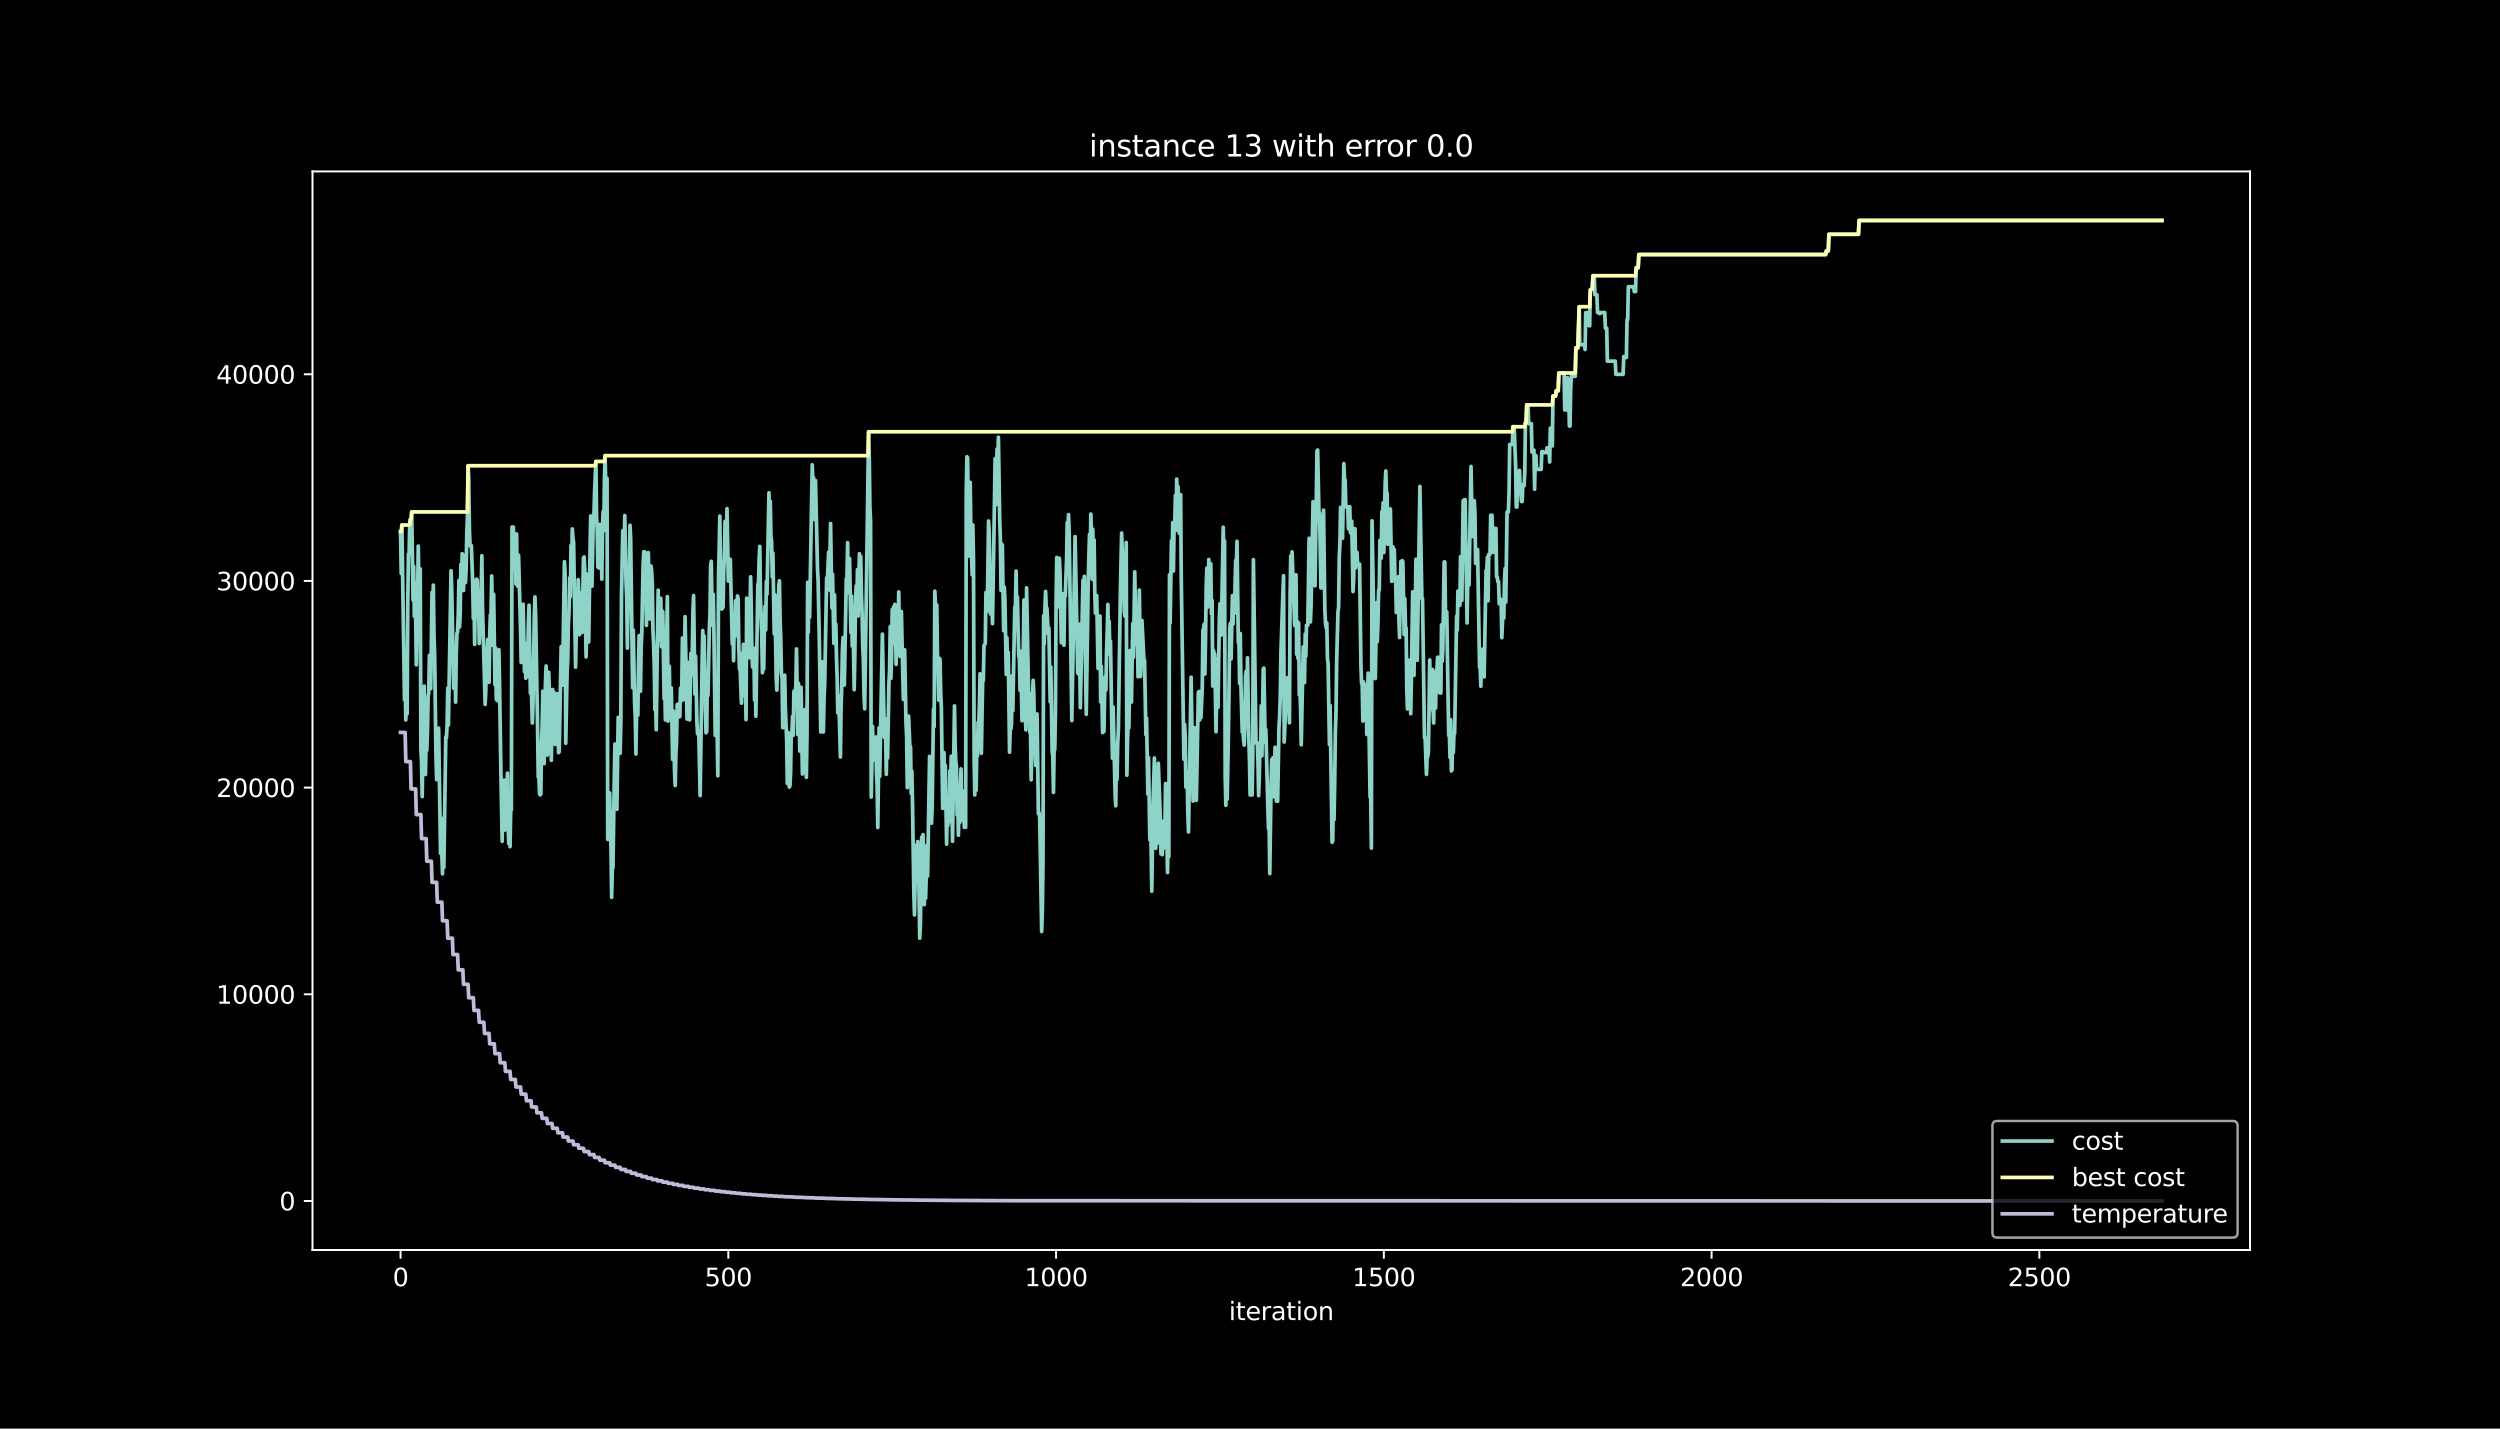 <?xml version="1.0" encoding="utf-8" standalone="no"?>
<!DOCTYPE svg PUBLIC "-//W3C//DTD SVG 1.1//EN"
  "http://www.w3.org/Graphics/SVG/1.1/DTD/svg11.dtd">
<svg height="576pt" version="1.1" viewBox="0 0 1008 576" width="1008pt" xmlns="http://www.w3.org/2000/svg" xmlns:xlink="http://www.w3.org/1999/xlink">
 <defs>
  <style type="text/css">*{stroke-linecap:butt;stroke-linejoin:round;}</style>
 </defs>
 <g id="figure_1">
  <g id="patch_1">
   <path d="M 0 576 
L 1008 576 
L 1008 0 
L 0 0 
z
"/>
  </g>
  <g id="axes_1">
   <g id="patch_2">
    <path d="M 126 504 
L 907.2 504 
L 907.2 69.12 
L 126 69.12 
z
"/>
   </g>
   <g id="matplotlib.axis_1">
    <g id="xtick_1">
     <g id="line2d_1">
      <defs>
       <path d="M 0 0 
L 0 3.5 
" id="m1a9da4e9bc" style="stroke:#ffffff;stroke-width:0.8;"/>
      </defs>
      <g>
       <use style="fill:#ffffff;stroke:#ffffff;stroke-width:0.8;" x="161.509" xlink:href="#m1a9da4e9bc" y="504"/>
      </g>
     </g>
     <g id="text_1">
      <!-- 0 -->
      <g style="fill:#ffffff;" transform="translate(158.328 518.598)scale(0.1 -0.1)">
       <defs>
        <path d="M 2034 4250 
Q 1547 4250 1301 3770 
Q 1056 3291 1056 2328 
Q 1056 1369 1301 889 
Q 1547 409 2034 409 
Q 2525 409 2770 889 
Q 3016 1369 3016 2328 
Q 3016 3291 2770 3770 
Q 2525 4250 2034 4250 
z
M 2034 4750 
Q 2819 4750 3233 4129 
Q 3647 3509 3647 2328 
Q 3647 1150 3233 529 
Q 2819 -91 2034 -91 
Q 1250 -91 836 529 
Q 422 1150 422 2328 
Q 422 3509 836 4129 
Q 1250 4750 2034 4750 
z
" id="DejaVuSans-30" transform="scale(0.016)"/>
       </defs>
       <use xlink:href="#DejaVuSans-30"/>
      </g>
     </g>
    </g>
    <g id="xtick_2">
     <g id="line2d_2">
      <g>
       <use style="fill:#ffffff;stroke:#ffffff;stroke-width:0.8;" x="293.661" xlink:href="#m1a9da4e9bc" y="504"/>
      </g>
     </g>
     <g id="text_2">
      <!-- 500 -->
      <g style="fill:#ffffff;" transform="translate(284.117 518.598)scale(0.1 -0.1)">
       <defs>
        <path d="M 691 4666 
L 3169 4666 
L 3169 4134 
L 1269 4134 
L 1269 2991 
Q 1406 3038 1543 3061 
Q 1681 3084 1819 3084 
Q 2600 3084 3056 2656 
Q 3513 2228 3513 1497 
Q 3513 744 3044 326 
Q 2575 -91 1722 -91 
Q 1428 -91 1123 -41 
Q 819 9 494 109 
L 494 744 
Q 775 591 1075 516 
Q 1375 441 1709 441 
Q 2250 441 2565 725 
Q 2881 1009 2881 1497 
Q 2881 1984 2565 2268 
Q 2250 2553 1709 2553 
Q 1456 2553 1204 2497 
Q 953 2441 691 2322 
L 691 4666 
z
" id="DejaVuSans-35" transform="scale(0.016)"/>
       </defs>
       <use xlink:href="#DejaVuSans-35"/>
       <use x="63.623" xlink:href="#DejaVuSans-30"/>
       <use x="127.246" xlink:href="#DejaVuSans-30"/>
      </g>
     </g>
    </g>
    <g id="xtick_3">
     <g id="line2d_3">
      <g>
       <use style="fill:#ffffff;stroke:#ffffff;stroke-width:0.8;" x="425.812" xlink:href="#m1a9da4e9bc" y="504"/>
      </g>
     </g>
     <g id="text_3">
      <!-- 1000 -->
      <g style="fill:#ffffff;" transform="translate(413.087 518.598)scale(0.1 -0.1)">
       <defs>
        <path d="M 794 531 
L 1825 531 
L 1825 4091 
L 703 3866 
L 703 4441 
L 1819 4666 
L 2450 4666 
L 2450 531 
L 3481 531 
L 3481 0 
L 794 0 
L 794 531 
z
" id="DejaVuSans-31" transform="scale(0.016)"/>
       </defs>
       <use xlink:href="#DejaVuSans-31"/>
       <use x="63.623" xlink:href="#DejaVuSans-30"/>
       <use x="127.246" xlink:href="#DejaVuSans-30"/>
       <use x="190.869" xlink:href="#DejaVuSans-30"/>
      </g>
     </g>
    </g>
    <g id="xtick_4">
     <g id="line2d_4">
      <g>
       <use style="fill:#ffffff;stroke:#ffffff;stroke-width:0.8;" x="557.963" xlink:href="#m1a9da4e9bc" y="504"/>
      </g>
     </g>
     <g id="text_4">
      <!-- 1500 -->
      <g style="fill:#ffffff;" transform="translate(545.238 518.598)scale(0.1 -0.1)">
       <use xlink:href="#DejaVuSans-31"/>
       <use x="63.623" xlink:href="#DejaVuSans-35"/>
       <use x="127.246" xlink:href="#DejaVuSans-30"/>
       <use x="190.869" xlink:href="#DejaVuSans-30"/>
      </g>
     </g>
    </g>
    <g id="xtick_5">
     <g id="line2d_5">
      <g>
       <use style="fill:#ffffff;stroke:#ffffff;stroke-width:0.8;" x="690.115" xlink:href="#m1a9da4e9bc" y="504"/>
      </g>
     </g>
     <g id="text_5">
      <!-- 2000 -->
      <g style="fill:#ffffff;" transform="translate(677.39 518.598)scale(0.1 -0.1)">
       <defs>
        <path d="M 1228 531 
L 3431 531 
L 3431 0 
L 469 0 
L 469 531 
Q 828 903 1448 1529 
Q 2069 2156 2228 2338 
Q 2531 2678 2651 2914 
Q 2772 3150 2772 3378 
Q 2772 3750 2511 3984 
Q 2250 4219 1831 4219 
Q 1534 4219 1204 4116 
Q 875 4013 500 3803 
L 500 4441 
Q 881 4594 1212 4672 
Q 1544 4750 1819 4750 
Q 2544 4750 2975 4387 
Q 3406 4025 3406 3419 
Q 3406 3131 3298 2873 
Q 3191 2616 2906 2266 
Q 2828 2175 2409 1742 
Q 1991 1309 1228 531 
z
" id="DejaVuSans-32" transform="scale(0.016)"/>
       </defs>
       <use xlink:href="#DejaVuSans-32"/>
       <use x="63.623" xlink:href="#DejaVuSans-30"/>
       <use x="127.246" xlink:href="#DejaVuSans-30"/>
       <use x="190.869" xlink:href="#DejaVuSans-30"/>
      </g>
     </g>
    </g>
    <g id="xtick_6">
     <g id="line2d_6">
      <g>
       <use style="fill:#ffffff;stroke:#ffffff;stroke-width:0.8;" x="822.266" xlink:href="#m1a9da4e9bc" y="504"/>
      </g>
     </g>
     <g id="text_6">
      <!-- 2500 -->
      <g style="fill:#ffffff;" transform="translate(809.541 518.598)scale(0.1 -0.1)">
       <use xlink:href="#DejaVuSans-32"/>
       <use x="63.623" xlink:href="#DejaVuSans-35"/>
       <use x="127.246" xlink:href="#DejaVuSans-30"/>
       <use x="190.869" xlink:href="#DejaVuSans-30"/>
      </g>
     </g>
    </g>
    <g id="text_7">
     <!-- iteration -->
     <g style="fill:#ffffff;" transform="translate(495.477 532.277)scale(0.1 -0.1)">
      <defs>
       <path d="M 603 3500 
L 1178 3500 
L 1178 0 
L 603 0 
L 603 3500 
z
M 603 4863 
L 1178 4863 
L 1178 4134 
L 603 4134 
L 603 4863 
z
" id="DejaVuSans-69" transform="scale(0.016)"/>
       <path d="M 1172 4494 
L 1172 3500 
L 2356 3500 
L 2356 3053 
L 1172 3053 
L 1172 1153 
Q 1172 725 1289 603 
Q 1406 481 1766 481 
L 2356 481 
L 2356 0 
L 1766 0 
Q 1100 0 847 248 
Q 594 497 594 1153 
L 594 3053 
L 172 3053 
L 172 3500 
L 594 3500 
L 594 4494 
L 1172 4494 
z
" id="DejaVuSans-74" transform="scale(0.016)"/>
       <path d="M 3597 1894 
L 3597 1613 
L 953 1613 
Q 991 1019 1311 708 
Q 1631 397 2203 397 
Q 2534 397 2845 478 
Q 3156 559 3463 722 
L 3463 178 
Q 3153 47 2828 -22 
Q 2503 -91 2169 -91 
Q 1331 -91 842 396 
Q 353 884 353 1716 
Q 353 2575 817 3079 
Q 1281 3584 2069 3584 
Q 2775 3584 3186 3129 
Q 3597 2675 3597 1894 
z
M 3022 2063 
Q 3016 2534 2758 2815 
Q 2500 3097 2075 3097 
Q 1594 3097 1305 2825 
Q 1016 2553 972 2059 
L 3022 2063 
z
" id="DejaVuSans-65" transform="scale(0.016)"/>
       <path d="M 2631 2963 
Q 2534 3019 2420 3045 
Q 2306 3072 2169 3072 
Q 1681 3072 1420 2755 
Q 1159 2438 1159 1844 
L 1159 0 
L 581 0 
L 581 3500 
L 1159 3500 
L 1159 2956 
Q 1341 3275 1631 3429 
Q 1922 3584 2338 3584 
Q 2397 3584 2469 3576 
Q 2541 3569 2628 3553 
L 2631 2963 
z
" id="DejaVuSans-72" transform="scale(0.016)"/>
       <path d="M 2194 1759 
Q 1497 1759 1228 1600 
Q 959 1441 959 1056 
Q 959 750 1161 570 
Q 1363 391 1709 391 
Q 2188 391 2477 730 
Q 2766 1069 2766 1631 
L 2766 1759 
L 2194 1759 
z
M 3341 1997 
L 3341 0 
L 2766 0 
L 2766 531 
Q 2569 213 2275 61 
Q 1981 -91 1556 -91 
Q 1019 -91 701 211 
Q 384 513 384 1019 
Q 384 1609 779 1909 
Q 1175 2209 1959 2209 
L 2766 2209 
L 2766 2266 
Q 2766 2663 2505 2880 
Q 2244 3097 1772 3097 
Q 1472 3097 1187 3025 
Q 903 2953 641 2809 
L 641 3341 
Q 956 3463 1253 3523 
Q 1550 3584 1831 3584 
Q 2591 3584 2966 3190 
Q 3341 2797 3341 1997 
z
" id="DejaVuSans-61" transform="scale(0.016)"/>
       <path d="M 1959 3097 
Q 1497 3097 1228 2736 
Q 959 2375 959 1747 
Q 959 1119 1226 758 
Q 1494 397 1959 397 
Q 2419 397 2687 759 
Q 2956 1122 2956 1747 
Q 2956 2369 2687 2733 
Q 2419 3097 1959 3097 
z
M 1959 3584 
Q 2709 3584 3137 3096 
Q 3566 2609 3566 1747 
Q 3566 888 3137 398 
Q 2709 -91 1959 -91 
Q 1206 -91 779 398 
Q 353 888 353 1747 
Q 353 2609 779 3096 
Q 1206 3584 1959 3584 
z
" id="DejaVuSans-6f" transform="scale(0.016)"/>
       <path d="M 3513 2113 
L 3513 0 
L 2938 0 
L 2938 2094 
Q 2938 2591 2744 2837 
Q 2550 3084 2163 3084 
Q 1697 3084 1428 2787 
Q 1159 2491 1159 1978 
L 1159 0 
L 581 0 
L 581 3500 
L 1159 3500 
L 1159 2956 
Q 1366 3272 1645 3428 
Q 1925 3584 2291 3584 
Q 2894 3584 3203 3211 
Q 3513 2838 3513 2113 
z
" id="DejaVuSans-6e" transform="scale(0.016)"/>
      </defs>
      <use xlink:href="#DejaVuSans-69"/>
      <use x="27.783" xlink:href="#DejaVuSans-74"/>
      <use x="66.992" xlink:href="#DejaVuSans-65"/>
      <use x="128.516" xlink:href="#DejaVuSans-72"/>
      <use x="169.629" xlink:href="#DejaVuSans-61"/>
      <use x="230.908" xlink:href="#DejaVuSans-74"/>
      <use x="270.117" xlink:href="#DejaVuSans-69"/>
      <use x="297.9" xlink:href="#DejaVuSans-6f"/>
      <use x="359.082" xlink:href="#DejaVuSans-6e"/>
     </g>
    </g>
   </g>
   <g id="matplotlib.axis_2">
    <g id="ytick_1">
     <g id="line2d_7">
      <defs>
       <path d="M 0 0 
L -3.5 0 
" id="m31dbf90b61" style="stroke:#ffffff;stroke-width:0.8;"/>
      </defs>
      <g>
       <use style="fill:#ffffff;stroke:#ffffff;stroke-width:0.8;" x="126" xlink:href="#m31dbf90b61" y="484.233"/>
      </g>
     </g>
     <g id="text_8">
      <!-- 0 -->
      <g style="fill:#ffffff;" transform="translate(112.638 488.032)scale(0.1 -0.1)">
       <use xlink:href="#DejaVuSans-30"/>
      </g>
     </g>
    </g>
    <g id="ytick_2">
     <g id="line2d_8">
      <g>
       <use style="fill:#ffffff;stroke:#ffffff;stroke-width:0.8;" x="126" xlink:href="#m31dbf90b61" y="400.9"/>
      </g>
     </g>
     <g id="text_9">
      <!-- 10000 -->
      <g style="fill:#ffffff;" transform="translate(87.188 404.7)scale(0.1 -0.1)">
       <use xlink:href="#DejaVuSans-31"/>
       <use x="63.623" xlink:href="#DejaVuSans-30"/>
       <use x="127.246" xlink:href="#DejaVuSans-30"/>
       <use x="190.869" xlink:href="#DejaVuSans-30"/>
       <use x="254.492" xlink:href="#DejaVuSans-30"/>
      </g>
     </g>
    </g>
    <g id="ytick_3">
     <g id="line2d_9">
      <g>
       <use style="fill:#ffffff;stroke:#ffffff;stroke-width:0.8;" x="126" xlink:href="#m31dbf90b61" y="317.568"/>
      </g>
     </g>
     <g id="text_10">
      <!-- 20000 -->
      <g style="fill:#ffffff;" transform="translate(87.188 321.367)scale(0.1 -0.1)">
       <use xlink:href="#DejaVuSans-32"/>
       <use x="63.623" xlink:href="#DejaVuSans-30"/>
       <use x="127.246" xlink:href="#DejaVuSans-30"/>
       <use x="190.869" xlink:href="#DejaVuSans-30"/>
       <use x="254.492" xlink:href="#DejaVuSans-30"/>
      </g>
     </g>
    </g>
    <g id="ytick_4">
     <g id="line2d_10">
      <g>
       <use style="fill:#ffffff;stroke:#ffffff;stroke-width:0.8;" x="126" xlink:href="#m31dbf90b61" y="234.236"/>
      </g>
     </g>
     <g id="text_11">
      <!-- 30000 -->
      <g style="fill:#ffffff;" transform="translate(87.188 238.035)scale(0.1 -0.1)">
       <defs>
        <path d="M 2597 2516 
Q 3050 2419 3304 2112 
Q 3559 1806 3559 1356 
Q 3559 666 3084 287 
Q 2609 -91 1734 -91 
Q 1441 -91 1130 -33 
Q 819 25 488 141 
L 488 750 
Q 750 597 1062 519 
Q 1375 441 1716 441 
Q 2309 441 2620 675 
Q 2931 909 2931 1356 
Q 2931 1769 2642 2001 
Q 2353 2234 1838 2234 
L 1294 2234 
L 1294 2753 
L 1863 2753 
Q 2328 2753 2575 2939 
Q 2822 3125 2822 3475 
Q 2822 3834 2567 4026 
Q 2313 4219 1838 4219 
Q 1578 4219 1281 4162 
Q 984 4106 628 3988 
L 628 4550 
Q 988 4650 1302 4700 
Q 1616 4750 1894 4750 
Q 2613 4750 3031 4423 
Q 3450 4097 3450 3541 
Q 3450 3153 3228 2886 
Q 3006 2619 2597 2516 
z
" id="DejaVuSans-33" transform="scale(0.016)"/>
       </defs>
       <use xlink:href="#DejaVuSans-33"/>
       <use x="63.623" xlink:href="#DejaVuSans-30"/>
       <use x="127.246" xlink:href="#DejaVuSans-30"/>
       <use x="190.869" xlink:href="#DejaVuSans-30"/>
       <use x="254.492" xlink:href="#DejaVuSans-30"/>
      </g>
     </g>
    </g>
    <g id="ytick_5">
     <g id="line2d_11">
      <g>
       <use style="fill:#ffffff;stroke:#ffffff;stroke-width:0.8;" x="126" xlink:href="#m31dbf90b61" y="150.903"/>
      </g>
     </g>
     <g id="text_12">
      <!-- 40000 -->
      <g style="fill:#ffffff;" transform="translate(87.188 154.702)scale(0.1 -0.1)">
       <defs>
        <path d="M 2419 4116 
L 825 1625 
L 2419 1625 
L 2419 4116 
z
M 2253 4666 
L 3047 4666 
L 3047 1625 
L 3713 1625 
L 3713 1100 
L 3047 1100 
L 3047 0 
L 2419 0 
L 2419 1100 
L 313 1100 
L 313 1709 
L 2253 4666 
z
" id="DejaVuSans-34" transform="scale(0.016)"/>
       </defs>
       <use xlink:href="#DejaVuSans-34"/>
       <use x="63.623" xlink:href="#DejaVuSans-30"/>
       <use x="127.246" xlink:href="#DejaVuSans-30"/>
       <use x="190.869" xlink:href="#DejaVuSans-30"/>
       <use x="254.492" xlink:href="#DejaVuSans-30"/>
      </g>
     </g>
    </g>
   </g>
   <g id="line2d_12">
    <path clip-path="url(#pa87f164b03)" d="M 161.509 214.352 
L 161.773 231.252 
L 162.038 211.694 
L 163.095 282.152 
L 163.359 274.502 
L 163.624 290.268 
L 163.888 270.169 
L 164.152 287.793 
L 164.416 243.527 
L 164.681 223.427 
L 164.945 223.819 
L 165.209 211.336 
L 165.474 209.386 
L 165.738 220.861 
L 166.002 206.419 
L 166.531 241.952 
L 166.795 228.361 
L 167.059 248.51 
L 167.324 234.927 
L 167.588 247.41 
L 167.852 268.06 
L 168.381 240.836 
L 168.645 220.186 
L 168.91 237.086 
L 169.174 244.252 
L 169.438 229.369 
L 169.702 301.951 
L 169.967 307.126 
L 170.231 321.201 
L 170.76 281.818 
L 171.024 276.643 
L 171.553 312.276 
L 171.817 295.377 
L 172.081 302.543 
L 172.346 295.377 
L 172.61 281.06 
L 172.874 279.11 
L 173.138 264.227 
L 173.403 266.177 
L 173.667 277.652 
L 174.196 238.819 
L 174.46 245.535 
L 174.724 235.927 
L 174.989 256.577 
L 175.253 263.994 
L 175.781 304.743 
L 176.046 314.351 
L 176.31 300.277 
L 176.574 308.018 
L 176.839 293.577 
L 177.632 344.109 
L 177.896 329.793 
L 178.16 344.676 
L 178.424 352.326 
L 178.689 335.426 
L 178.953 349.743 
L 179.482 314.71 
L 179.746 297.085 
L 180.01 297.493 
L 180.275 292.177 
L 180.539 277.435 
L 180.803 292.318 
L 181.86 230.111 
L 182.125 237.277 
L 182.918 277.51 
L 183.182 262.627 
L 183.446 267.802 
L 183.711 283.085 
L 183.975 262.985 
L 184.239 255.244 
L 184.503 254.835 
L 184.768 247.669 
L 185.032 234.019 
L 185.296 252.752 
L 185.561 247.169 
L 185.825 227.611 
L 186.089 236.527 
L 186.354 223.252 
L 186.618 223.644 
L 186.882 238.086 
L 187.146 224.011 
L 187.675 234.911 
L 187.939 229.594 
L 188.204 215.152 
L 188.468 208.436 
L 188.732 187.786 
L 188.997 193.103 
L 189.261 213.253 
L 189.525 219.969 
L 189.789 220.377 
L 190.054 219.969 
L 190.582 234.877 
L 190.847 249.319 
L 191.111 239.711 
L 191.375 259.81 
L 191.64 241.077 
L 191.904 233.911 
L 192.168 233.519 
L 192.433 233.911 
L 192.697 248.794 
L 192.961 239.877 
L 193.225 259.435 
L 193.49 251.694 
L 193.754 238.102 
L 194.018 238.511 
L 194.283 224.069 
L 194.547 244.719 
L 195.604 284.002 
L 195.868 278.685 
L 196.133 263.802 
L 196.397 263.41 
L 196.661 257.827 
L 196.926 274.727 
L 197.19 275.118 
L 197.454 255.56 
L 197.719 247.91 
L 197.983 247.519 
L 198.247 232.236 
L 198.776 260.252 
L 199.04 239.602 
L 199.569 276.018 
L 199.833 261.277 
L 200.097 281.927 
L 200.362 282.318 
L 200.626 267.877 
L 200.89 282.618 
L 201.155 261.969 
L 201.419 275.618 
L 201.947 310.71 
L 202.476 339.226 
L 202.74 318.576 
L 203.005 324.16 
L 203.269 314.551 
L 203.533 334.701 
L 203.798 314.601 
L 204.326 331.859 
L 204.59 311.71 
L 204.855 332.359 
L 205.119 340.101 
L 205.383 326.51 
L 205.648 341.393 
L 205.912 326.951 
L 206.176 326.56 
L 206.441 212.503 
L 206.705 218.086 
L 206.969 212.503 
L 207.498 229.761 
L 207.762 215.319 
L 208.026 235.469 
L 208.291 215.319 
L 208.555 235.969 
L 208.819 236.377 
L 209.084 223.894 
L 209.877 253.527 
L 210.141 267.11 
L 210.405 246.96 
L 210.669 252.544 
L 210.934 243.627 
L 211.462 270.869 
L 211.727 259.394 
L 211.991 273.468 
L 212.255 265.727 
L 212.52 272.893 
L 212.784 265.244 
L 213.048 251.652 
L 213.312 244.019 
L 213.841 279.452 
L 214.105 272.285 
L 214.634 291.502 
L 214.898 283.852 
L 215.427 248.419 
L 215.691 240.677 
L 215.955 247.394 
L 216.748 293.168 
L 217.013 313.318 
L 217.277 312.91 
L 217.541 320.076 
L 217.806 320.485 
L 218.07 320.093 
L 218.334 299.943 
L 218.599 292.777 
L 218.863 278.702 
L 219.391 307.901 
L 219.92 275.235 
L 220.184 268.535 
L 220.713 304.451 
L 220.977 291.177 
L 221.242 271.027 
L 221.506 278.677 
L 221.77 298.827 
L 222.034 292.11 
L 222.299 306.551 
L 222.827 278.018 
L 223.092 294.918 
L 223.356 279.152 
L 223.62 299.802 
L 223.885 300.193 
L 224.413 289.293 
L 224.677 279.685 
L 224.942 288.602 
L 225.206 303.485 
L 225.47 303.076 
L 226.263 260.727 
L 226.528 262.677 
L 226.792 276.268 
L 227.585 226.461 
L 227.849 231.636 
L 228.113 299.685 
L 228.642 271.435 
L 228.906 266.119 
L 229.171 251.802 
L 229.435 246.219 
L 229.699 232.944 
L 229.964 240.594 
L 230.228 219.944 
L 230.492 227.686 
L 230.756 213.244 
L 231.021 216.977 
L 231.285 218.777 
L 231.814 253.244 
L 232.078 269.01 
L 232.342 254.694 
L 232.607 247.527 
L 232.871 249.477 
L 233.135 233.711 
L 233.399 241.452 
L 233.664 255.894 
L 233.928 238.994 
L 234.192 253.31 
L 234.457 239.236 
L 234.721 255.002 
L 235.25 224.977 
L 235.514 224.569 
L 235.778 229.886 
L 236.307 264.869 
L 236.571 251.594 
L 236.835 231.494 
L 237.364 258.844 
L 237.893 222.927 
L 238.157 208.044 
L 238.686 236.377 
L 239.214 207.711 
L 239.478 207.711 
L 239.743 198.103 
L 240.271 186.069 
L 240.536 208.586 
L 240.8 213.761 
L 241.064 228.644 
L 241.329 213.761 
L 241.593 229.044 
L 241.857 211.419 
L 242.121 218.586 
L 242.386 213.411 
L 242.65 233.511 
L 242.914 213.411 
L 243.179 206.244 
L 243.443 213.986 
L 243.707 193.336 
L 243.972 183.728 
L 244.5 206.961 
L 244.764 192.886 
L 245.029 338.434 
L 245.293 331.718 
L 245.557 338.434 
L 245.822 319.701 
L 246.086 334.018 
L 246.35 341.668 
L 246.615 361.817 
L 246.879 350.343 
L 247.143 349.934 
L 247.672 314.068 
L 247.936 299.993 
L 248.465 325.91 
L 248.729 326.301 
L 249.258 289.252 
L 249.522 303.693 
L 249.786 290.11 
L 250.051 303.701 
L 250.315 291.218 
L 250.579 240.102 
L 251.108 213.969 
L 251.372 221.136 
L 251.636 221.136 
L 251.901 207.861 
L 252.429 235.102 
L 252.694 240.686 
L 252.958 261.335 
L 253.222 240.686 
L 253.486 246.002 
L 253.751 231.927 
L 254.015 211.778 
L 254.279 216.952 
L 255.072 277.31 
L 255.337 254.01 
L 255.865 283.427 
L 256.13 288.743 
L 256.394 304.026 
L 256.658 288.26 
L 256.922 280.61 
L 257.187 288.352 
L 257.451 267.702 
L 257.715 256.227 
L 257.98 261.81 
L 258.244 278.71 
L 258.508 261.085 
L 258.773 255.502 
L 259.301 227.786 
L 259.565 222.469 
L 259.83 236.911 
L 260.094 222.594 
L 260.358 231.511 
L 260.623 252.16 
L 261.151 223.227 
L 261.416 222.836 
L 261.944 249.594 
L 262.473 228.194 
L 262.737 230.144 
L 263.001 235.319 
L 263.266 254.052 
L 263.53 259.635 
L 263.794 268.552 
L 264.059 286.177 
L 264.323 280.593 
L 264.587 294.243 
L 265.38 237.961 
L 265.644 258.11 
L 265.909 243.227 
L 266.173 256.502 
L 266.437 241.219 
L 266.702 260.777 
L 266.966 246.335 
L 267.23 246.744 
L 267.759 281.727 
L 268.023 275.01 
L 268.287 290.293 
L 268.816 255.452 
L 269.08 240.569 
L 269.345 290.752 
L 269.609 276.31 
L 269.873 268.66 
L 270.138 288.218 
L 270.666 277.318 
L 271.195 306.201 
L 271.459 286.643 
L 271.988 311.393 
L 272.252 316.71 
L 272.516 304.226 
L 272.781 298.91 
L 273.045 284.027 
L 273.309 289.343 
L 273.574 284.027 
L 273.838 283.635 
L 274.102 288.952 
L 274.366 277.477 
L 274.631 282.652 
L 274.895 277.335 
L 275.159 257.235 
L 275.424 266.844 
L 275.688 282.127 
L 276.217 248.652 
L 277.009 289.952 
L 277.538 267.069 
L 277.802 284.693 
L 278.067 290.277 
L 278.595 263.352 
L 278.86 272.268 
L 279.124 263.352 
L 279.388 246.452 
L 279.652 240.119 
L 280.181 279.827 
L 280.445 264.544 
L 280.974 290.46 
L 281.238 295.777 
L 281.767 296.577 
L 282.296 320.776 
L 283.088 267.827 
L 283.353 254.235 
L 283.617 271.135 
L 283.881 256.394 
L 284.41 285.81 
L 284.674 295.46 
L 284.939 295.035 
L 285.203 274.885 
L 285.467 280.468 
L 285.996 253.294 
L 286.26 247.977 
L 286.524 228.269 
L 286.789 226.319 
L 287.053 243.219 
L 287.317 252.135 
L 287.582 239.652 
L 287.846 254.394 
L 288.374 296.485 
L 288.639 289.768 
L 288.903 278.293 
L 289.432 312.793 
L 289.696 232.177 
L 289.96 222.569 
L 290.225 208.094 
L 290.489 228.744 
L 290.753 230.694 
L 291.017 245.577 
L 291.546 244.777 
L 291.81 229.894 
L 292.075 224.311 
L 292.339 210.236 
L 292.868 219.827 
L 293.132 205.086 
L 293.661 234.286 
L 293.925 225.369 
L 294.189 230.686 
L 294.453 225.511 
L 295.246 259.602 
L 295.511 251.952 
L 295.775 266.394 
L 296.039 251.11 
L 296.304 256.694 
L 296.568 242.252 
L 296.832 247.427 
L 297.096 245.477 
L 297.361 240.302 
L 297.625 241.402 
L 297.889 261.502 
L 298.154 269.694 
L 298.418 269.285 
L 298.947 283.502 
L 299.211 263.352 
L 299.475 277.427 
L 299.739 259.802 
L 300.004 280.452 
L 300.268 271.31 
L 300.532 273.26 
L 300.797 290.16 
L 301.061 241.161 
L 301.325 256.927 
L 301.59 256.535 
L 301.854 263.252 
L 302.118 265.202 
L 302.647 232.569 
L 302.911 245.052 
L 303.175 263.785 
L 303.44 268.96 
L 303.704 261.219 
L 303.968 261.61 
L 304.233 282.26 
L 304.497 268.677 
L 304.761 288.777 
L 305.554 235.502 
L 305.818 235.094 
L 306.083 225.486 
L 306.347 220.311 
L 306.611 240.961 
L 307.14 256.352 
L 307.404 271.235 
L 307.669 269.285 
L 307.933 269.694 
L 308.197 252.069 
L 308.461 244.419 
L 308.726 254.027 
L 308.99 234.469 
L 309.254 239.644 
L 310.047 198.686 
L 310.312 217.419 
L 310.576 202.136 
L 310.84 216.211 
L 311.105 218.161 
L 311.369 232.602 
L 311.633 222.994 
L 312.162 255.577 
L 312.426 239.811 
L 312.955 272.952 
L 313.219 278.268 
L 313.483 270.527 
L 314.012 236.111 
L 314.276 234.161 
L 314.54 249.927 
L 314.805 257.669 
L 315.069 271.319 
L 315.333 273.268 
L 315.598 293.418 
L 315.862 280.935 
L 316.126 292.41 
L 316.391 272.26 
L 316.655 285.535 
L 317.183 298.285 
L 317.448 315.91 
L 317.712 295.26 
L 318.241 317.351 
L 318.505 316.943 
L 318.769 311.36 
L 319.034 295.593 
L 319.298 296.002 
L 319.562 288.835 
L 319.827 296.485 
L 320.091 278.86 
L 320.355 278.452 
L 320.619 284.035 
L 320.884 276.385 
L 321.148 261.644 
L 321.677 296.168 
L 321.941 275.518 
L 322.205 282.685 
L 322.47 302.835 
L 322.734 297.252 
L 322.998 277.102 
L 323.527 312.085 
L 324.32 288.018 
L 324.584 286.068 
L 324.848 306.718 
L 325.113 313.435 
L 325.377 296.535 
L 325.641 234.786 
L 325.905 254.935 
L 326.17 234.786 
L 326.434 248.86 
L 327.491 187.378 
L 327.756 194.094 
L 328.02 192.536 
L 328.284 209.436 
L 328.549 209.044 
L 328.813 193.761 
L 329.606 229.086 
L 329.87 234.261 
L 330.399 260.819 
L 330.927 295.118 
L 331.192 274.468 
L 331.456 266.819 
L 331.984 295.143 
L 332.249 281.493 
L 332.513 275.91 
L 333.306 232.994 
L 333.57 234.944 
L 334.099 222.602 
L 334.363 237.886 
L 334.892 211.086 
L 335.42 245.085 
L 335.685 231.502 
L 336.213 259.41 
L 336.478 239.852 
L 336.742 259.41 
L 337.006 251.669 
L 337.271 265.319 
L 337.535 272.968 
L 337.799 287.41 
L 338.063 280.693 
L 338.328 286.01 
L 338.856 305.226 
L 339.121 284.577 
L 339.385 276.835 
L 339.649 262.394 
L 339.914 257.077 
L 340.178 257.469 
L 340.442 276.202 
L 341.235 233.269 
L 341.499 232.861 
L 341.764 218.786 
L 342.028 238.886 
L 342.292 238.494 
L 342.557 225.219 
L 343.085 255.06 
L 343.349 240.319 
L 343.614 260.469 
L 343.878 246.152 
L 344.407 278.093 
L 344.671 264.019 
L 344.935 243.869 
L 345.2 236.219 
L 345.464 243.96 
L 345.728 229.644 
L 345.992 248.377 
L 346.521 223.252 
L 346.785 243.902 
L 347.05 224.344 
L 347.314 239.627 
L 347.578 246.794 
L 347.843 260.444 
L 348.107 266.027 
L 348.371 280.468 
L 348.636 285.785 
L 349.428 230.594 
L 350.221 174.086 
L 350.486 184.62 
L 350.75 204.769 
L 351.014 209.944 
L 351.279 321.376 
L 351.807 292.86 
L 352.071 306.451 
L 352.336 306.06 
L 352.6 298.41 
L 352.864 306.06 
L 353.129 297.143 
L 353.393 311.585 
L 353.657 316.76 
L 353.922 333.659 
L 354.45 293.452 
L 354.714 313.01 
L 355.772 255.669 
L 356.565 297.335 
L 356.829 289.685 
L 357.093 297.335 
L 357.358 312.218 
L 357.622 291.568 
L 357.886 305.643 
L 358.415 275.435 
L 358.679 270.26 
L 358.943 252.635 
L 359.208 273.543 
L 359.472 265.894 
L 359.736 245.794 
L 360.001 259.444 
L 360.265 244.702 
L 360.529 259.444 
L 360.793 243.677 
L 361.058 252.594 
L 361.322 267.877 
L 361.586 252.994 
L 361.851 246.277 
L 362.115 252.994 
L 362.379 238.677 
L 362.644 259.327 
L 362.908 264.644 
L 363.172 250.202 
L 363.436 246.552 
L 364.229 282.01 
L 364.494 275.293 
L 364.758 262.019 
L 365.287 291.343 
L 365.551 296.927 
L 365.815 317.576 
L 366.344 288.71 
L 366.872 301.535 
L 367.137 301.143 
L 367.401 319.876 
L 367.665 310.96 
L 367.93 324.61 
L 368.458 359.992 
L 368.723 368.909 
L 369.251 340.818 
L 369.515 354.093 
L 369.78 344.484 
L 370.044 339.309 
L 370.308 344.484 
L 370.837 378.284 
L 371.101 372.967 
L 371.63 337.534 
L 371.894 344.251 
L 372.158 336.509 
L 372.687 364.759 
L 372.951 347.859 
L 373.216 362.176 
L 373.744 340.776 
L 374.009 353.259 
L 374.802 304.985 
L 375.066 320.268 
L 375.33 318.318 
L 375.594 331.901 
L 375.859 325.185 
L 376.387 285.802 
L 376.652 292.968 
L 376.916 238.352 
L 377.18 243.935 
L 377.445 258.377 
L 377.709 243.935 
L 377.973 263.494 
L 378.237 268.669 
L 378.502 282.318 
L 378.766 265.419 
L 379.03 265.902 
L 379.295 279.552 
L 379.559 285.135 
L 380.088 325.935 
L 380.352 309.035 
L 380.616 303.451 
L 380.88 322.185 
L 381.145 308.593 
L 381.673 340.376 
L 381.938 326.06 
L 382.202 332.776 
L 382.466 326.06 
L 382.731 331.376 
L 382.995 310.726 
L 383.259 319.643 
L 383.524 304.901 
L 384.052 339.201 
L 384.845 284.61 
L 385.109 300.377 
L 385.374 307.093 
L 385.638 309.043 
L 385.902 328.601 
L 386.167 321.885 
L 386.431 336.768 
L 386.695 322.026 
L 386.959 331.634 
L 387.224 317.193 
L 387.488 310.026 
L 387.752 330.676 
L 388.017 321.068 
L 388.281 327.785 
L 388.545 325.835 
L 388.81 333.576 
L 389.074 318.693 
L 389.338 333.576 
L 389.602 197.744 
L 389.867 184.153 
L 390.131 184.561 
L 390.66 224.219 
L 390.924 214.611 
L 391.188 194.461 
L 391.453 215.111 
L 391.981 231.769 
L 392.245 211.669 
L 392.51 225.252 
L 392.774 306.068 
L 393.038 320.51 
L 393.303 310.901 
L 393.567 318.643 
L 393.831 302.876 
L 394.096 304.826 
L 394.36 291.235 
L 394.624 291.643 
L 394.889 284.927 
L 395.153 271.652 
L 395.681 303.718 
L 396.21 273.993 
L 396.474 274.385 
L 396.739 260.31 
L 397.267 259.51 
L 397.532 238.861 
L 397.796 239.252 
L 398.06 246.419 
L 398.589 210.061 
L 398.853 215.236 
L 399.382 247.56 
L 399.646 230.661 
L 399.91 244.735 
L 400.175 251.452 
L 400.703 219.127 
L 401.232 184.903 
L 401.496 203.636 
L 401.76 188.753 
L 402.025 181.011 
L 402.289 189.928 
L 402.553 176.278 
L 403.082 209.669 
L 403.346 217.411 
L 403.611 238.061 
L 403.875 219.327 
L 404.139 219.736 
L 404.668 254.327 
L 404.932 236.702 
L 405.196 242.286 
L 405.725 271.91 
L 405.989 257.169 
L 406.254 270.819 
L 406.518 263.077 
L 407.046 303.285 
L 407.311 294.368 
L 407.575 293.977 
L 407.839 292.027 
L 408.104 272.468 
L 408.368 286.543 
L 409.161 244.735 
L 409.425 244.327 
L 409.689 230.252 
L 409.954 247.877 
L 410.218 240.711 
L 410.747 264.669 
L 411.011 265.06 
L 411.275 278.335 
L 411.54 262.569 
L 412.068 290.593 
L 412.597 262.569 
L 412.861 241.919 
L 413.125 289.402 
L 413.39 288.993 
L 413.654 294.31 
L 413.918 237.011 
L 414.711 279.918 
L 414.976 279.51 
L 415.24 295.277 
L 415.504 295.685 
L 415.768 314.418 
L 416.033 301.143 
L 416.297 281.043 
L 416.561 274.327 
L 416.826 279.643 
L 417.09 293.718 
L 417.619 308.626 
L 417.883 295.043 
L 418.147 287.877 
L 418.676 328.085 
L 418.94 327.676 
L 419.204 329.626 
L 419.997 375.584 
L 420.262 367.842 
L 420.526 347.693 
L 420.79 248.135 
L 421.055 259.61 
L 421.319 245.169 
L 421.583 238.452 
L 421.847 245.169 
L 422.112 245.169 
L 422.64 255.635 
L 422.905 253.16 
L 423.433 283.002 
L 423.698 268.927 
L 424.226 303.101 
L 424.49 305.051 
L 424.755 319.493 
L 425.019 301.868 
L 425.283 302.26 
L 425.548 287.818 
L 425.812 243.502 
L 426.076 224.769 
L 426.341 244.327 
L 426.605 229.886 
L 426.869 244.627 
L 427.133 225.069 
L 427.398 230.652 
L 427.926 259.169 
L 428.191 253.852 
L 428.455 239.411 
L 428.719 252.994 
L 428.984 260.16 
L 429.248 240.011 
L 429.512 240.419 
L 430.041 225.602 
L 430.305 210.719 
L 430.569 212.669 
L 430.834 207.494 
L 431.098 215.144 
L 432.155 290.535 
L 433.477 216.361 
L 434.534 271.319 
L 434.798 271.727 
L 435.063 251.627 
L 435.327 265.21 
L 435.591 285.36 
L 436.648 234.086 
L 436.913 247.669 
L 437.177 232.386 
L 437.97 288.018 
L 438.499 253.519 
L 438.763 233.961 
L 439.291 215.436 
L 439.556 227.919 
L 439.82 207.269 
L 440.084 213.986 
L 440.349 233.544 
L 440.613 213.394 
L 440.877 232.127 
L 441.142 217.686 
L 441.406 238.336 
L 441.67 247.252 
L 441.934 240.536 
L 442.199 240.127 
L 442.727 269.485 
L 443.52 248.369 
L 443.785 282.952 
L 444.049 268.635 
L 444.577 295.393 
L 444.842 280.652 
L 445.106 294.968 
L 445.37 280.527 
L 445.635 272.877 
L 445.899 278.193 
L 446.163 262.91 
L 446.428 255.169 
L 446.692 243.694 
L 446.956 257.277 
L 447.22 250.56 
L 447.485 263.835 
L 447.749 258.519 
L 448.278 292.152 
L 448.542 305.743 
L 448.806 285.093 
L 449.599 319.593 
L 449.864 324.91 
L 450.128 305.351 
L 450.392 314.268 
L 450.656 299.952 
L 450.921 294.635 
L 451.714 239.961 
L 452.242 214.902 
L 452.507 222.552 
L 452.771 236.994 
L 453.035 235.044 
L 453.299 246.519 
L 453.564 248.469 
L 454.092 218.744 
L 454.357 312.576 
L 454.621 298.26 
L 454.885 291.543 
L 455.15 293.493 
L 455.678 262.285 
L 455.942 269.002 
L 456.207 283.077 
L 456.735 251.435 
L 457 265.019 
L 457.528 230.577 
L 458.057 259.635 
L 458.321 260.044 
L 458.586 253.327 
L 458.85 272.885 
L 459.378 237.919 
L 459.907 272.752 
L 460.171 263.835 
L 460.436 250.185 
L 461.229 266.202 
L 461.493 266.202 
L 462.021 296.227 
L 462.286 289.51 
L 462.814 320.16 
L 463.079 305.418 
L 463.607 338.593 
L 463.872 325.01 
L 464.4 359.309 
L 464.929 322.893 
L 465.457 305.635 
L 465.986 342.051 
L 466.25 327.61 
L 466.515 340.093 
L 467.043 307.768 
L 467.836 329.86 
L 468.1 344.301 
L 468.365 331.026 
L 468.629 344.609 
L 468.893 333.134 
L 469.158 342.051 
L 469.422 333.134 
L 469.686 333.526 
L 469.951 315.901 
L 470.215 330.643 
L 470.479 337.359 
L 470.743 351.801 
L 471.008 336.518 
L 471.272 345.434 
L 471.536 231.752 
L 471.801 251.202 
L 472.329 218.052 
L 472.594 224.769 
L 472.858 210.694 
L 473.122 230.252 
L 473.386 212.628 
L 473.651 213.019 
L 473.915 199.744 
L 474.179 213.819 
L 474.444 193.169 
L 474.708 208.544 
L 474.972 196.178 
L 475.237 210.619 
L 475.501 215.052 
L 476.03 199.419 
L 476.294 234.102 
L 477.351 306.118 
L 477.615 292.043 
L 477.88 297.218 
L 478.144 317.368 
L 478.408 316.96 
L 478.673 311.376 
L 478.937 328.276 
L 479.201 335.443 
L 480.258 273.052 
L 480.787 307.226 
L 481.051 322.993 
L 481.316 302.343 
L 481.58 293.427 
L 481.844 293.835 
L 482.373 322.701 
L 483.166 279.218 
L 483.43 278.81 
L 483.694 290.285 
L 483.959 282.635 
L 484.223 289.352 
L 484.752 277.318 
L 485.016 254.002 
L 485.28 253.594 
L 485.544 251.644 
L 485.809 271.794 
L 486.073 257.352 
L 486.337 236.702 
L 486.602 229.052 
L 486.866 244.819 
L 487.13 239.236 
L 487.395 225.586 
L 487.923 244.227 
L 488.187 227.327 
L 488.452 247.427 
L 488.716 242.111 
L 488.98 276.602 
L 489.245 262.285 
L 489.509 263.294 
L 489.773 263.702 
L 490.302 295.043 
L 490.83 265.66 
L 491.095 285.218 
L 491.623 250.127 
L 491.888 243.41 
L 492.152 244.577 
L 492.416 256.052 
L 493.209 212.594 
L 493.473 227.036 
L 493.738 218.119 
L 494.002 313.201 
L 494.266 324.676 
L 494.531 307.776 
L 494.795 322.218 
L 495.324 294.502 
L 495.852 253.202 
L 496.117 251.252 
L 496.381 265.694 
L 496.909 240.144 
L 497.174 251.619 
L 497.438 240.144 
L 497.702 247.31 
L 498.231 225.911 
L 498.495 227.861 
L 498.76 218.252 
L 499.288 259.052 
L 499.552 258.66 
L 499.817 275.56 
L 500.081 255.46 
L 500.345 276.11 
L 500.874 295.235 
L 501.138 293.285 
L 501.403 298.46 
L 501.667 300.41 
L 501.931 293.243 
L 502.195 272.593 
L 502.46 270.644 
L 502.724 285.385 
L 502.988 265.235 
L 503.517 297.552 
L 503.781 306.468 
L 504.046 320.543 
L 504.31 305.801 
L 504.574 305.801 
L 504.839 320.543 
L 505.103 305.66 
L 505.367 225.661 
L 506.424 299.568 
L 506.689 299.16 
L 506.953 299.568 
L 507.217 307.218 
L 507.482 320.81 
L 507.746 313.16 
L 508.01 299.568 
L 508.274 304.743 
L 508.539 284.593 
L 508.803 304.743 
L 509.332 269.76 
L 509.596 269.369 
L 510.125 299.393 
L 510.389 294.218 
L 511.182 325.185 
L 511.446 334.101 
L 511.71 332.151 
L 511.975 352.251 
L 512.503 315.835 
L 512.768 306.226 
L 513.032 319.81 
L 513.296 305.493 
L 513.561 321.26 
L 513.825 320.851 
L 514.089 301.293 
L 514.353 308.943 
L 514.618 323.018 
L 514.882 302.918 
L 515.146 323.068 
L 515.675 293.71 
L 515.939 288.535 
L 516.204 280.793 
L 516.468 263.169 
L 517.261 239.294 
L 517.525 232.127 
L 517.789 299.193 
L 518.318 286.443 
L 518.582 279.727 
L 518.847 286.893 
L 519.111 273.243 
L 519.375 273.243 
L 519.904 291.435 
L 520.168 239.886 
L 520.432 224.119 
L 520.697 239.402 
L 520.961 222.502 
L 522.018 252.219 
L 522.283 236.936 
L 522.547 231.761 
L 522.811 263.852 
L 523.075 250.594 
L 523.34 265.477 
L 523.604 251.16 
L 523.868 280.16 
L 524.133 278.21 
L 524.397 285.86 
L 524.661 300.302 
L 525.454 260.794 
L 525.718 260.794 
L 525.983 275.235 
L 526.247 255.677 
L 526.511 264.594 
L 526.776 252.11 
L 527.304 252.11 
L 527.833 217.019 
L 528.097 230.611 
L 528.361 250.76 
L 528.626 244.044 
L 529.419 202.286 
L 529.683 215.869 
L 529.947 221.452 
L 530.212 236.194 
L 531.005 181.853 
L 531.269 181.445 
L 531.797 206.511 
L 532.062 206.903 
L 532.59 237.077 
L 532.855 237.077 
L 533.119 220.177 
L 533.383 214.594 
L 533.648 205.678 
L 534.176 245.885 
L 534.44 251.202 
L 534.705 253.152 
L 534.969 251.202 
L 535.233 265.644 
L 535.498 267.594 
L 536.026 300.227 
L 536.291 284.46 
L 537.083 339.609 
L 537.348 339.218 
L 537.612 321.593 
L 537.876 330.509 
L 538.141 316.068 
L 538.405 295.418 
L 538.669 287.768 
L 538.934 267.119 
L 539.462 246.727 
L 539.727 244.777 
L 539.991 224.627 
L 540.255 219.311 
L 540.519 204.569 
L 540.784 204.978 
L 541.312 217.011 
L 541.841 186.928 
L 542.105 193.503 
L 542.37 193.503 
L 542.634 204.319 
L 542.898 204.319 
L 543.162 204.711 
L 543.427 204.303 
L 543.691 213.219 
L 543.955 213.219 
L 544.22 204.303 
L 544.484 214.844 
L 544.748 214.844 
L 545.013 210.136 
L 545.541 238.511 
L 545.805 233.336 
L 546.07 213.186 
L 546.334 213.186 
L 546.598 228.952 
L 546.863 223.369 
L 547.127 222.677 
L 547.391 227.852 
L 547.656 227.852 
L 547.92 227.461 
L 548.184 227.461 
L 548.713 267.71 
L 548.977 275.452 
L 549.241 275.843 
L 549.506 290.727 
L 549.77 274.96 
L 550.034 289.702 
L 550.299 276.118 
L 550.563 281.702 
L 550.827 281.702 
L 551.092 296.143 
L 551.62 271.394 
L 552.413 321.401 
L 552.677 321.81 
L 552.942 341.959 
L 553.206 210.011 
L 553.999 255.977 
L 554.263 255.977 
L 554.527 273.602 
L 555.056 242.977 
L 555.32 258.744 
L 555.585 251.577 
L 555.849 237.986 
L 556.113 237.986 
L 556.378 217.886 
L 556.642 217.886 
L 556.906 225.052 
L 557.17 206.319 
L 557.435 208.269 
L 557.699 202.686 
L 557.963 222.786 
L 558.492 195.061 
L 558.756 189.886 
L 559.021 198.803 
L 559.285 198.803 
L 559.549 219.452 
L 560.078 205.219 
L 560.342 218.869 
L 560.606 205.219 
L 561.135 234.402 
L 561.664 220.519 
L 561.928 234.102 
L 562.192 221.619 
L 562.457 234.102 
L 562.721 233.694 
L 562.985 246.969 
L 563.514 246.969 
L 563.778 232.527 
L 564.042 249.427 
L 564.307 257.077 
L 564.835 226.427 
L 565.1 226.427 
L 565.364 226.036 
L 565.628 226.444 
L 566.157 255.802 
L 566.421 241.361 
L 566.685 252.835 
L 566.95 253.227 
L 567.214 278.093 
L 567.478 285.835 
L 567.743 271.394 
L 568.007 273.343 
L 568.271 266.177 
L 568.536 273.343 
L 568.8 287.785 
L 569.064 273.71 
L 569.593 238.619 
L 569.857 252.21 
L 570.121 272.31 
L 570.386 252.752 
L 570.65 245.585 
L 570.914 225.486 
L 571.443 266.235 
L 572.5 196.128 
L 573.293 241.352 
L 573.557 241.352 
L 574.35 297.435 
L 574.614 297.435 
L 575.143 312.251 
L 575.407 305.085 
L 575.672 305.085 
L 575.936 303.135 
L 576.465 266.085 
L 576.729 286.185 
L 576.993 271.744 
L 577.258 284.227 
L 577.522 269.91 
L 577.786 284.352 
L 578.05 291.518 
L 578.315 271.419 
L 578.579 271.419 
L 578.843 285.493 
L 579.108 270.21 
L 579.372 270.21 
L 579.636 265.035 
L 580.165 265.035 
L 580.429 279.352 
L 580.693 265.769 
L 580.958 279.418 
L 581.222 251.902 
L 581.486 266.644 
L 581.751 261.469 
L 582.279 226.577 
L 582.544 226.577 
L 582.808 246.727 
L 583.336 246.727 
L 583.865 281.818 
L 584.129 296.56 
L 584.394 296.56 
L 584.658 305.476 
L 584.922 290.193 
L 585.187 310.843 
L 585.451 310.435 
L 585.715 295.693 
L 585.98 303.435 
L 586.244 295.693 
L 586.508 295.693 
L 587.301 248.502 
L 587.565 254.085 
L 587.83 238.319 
L 588.094 243.635 
L 588.358 244.044 
L 588.623 244.044 
L 588.887 224.486 
L 589.151 242.111 
L 589.415 242.111 
L 589.944 201.861 
L 590.208 201.861 
L 590.473 201.453 
L 590.737 201.453 
L 591.53 251.177 
L 591.794 233.552 
L 592.058 228.236 
L 592.323 235.886 
L 592.851 202.511 
L 593.116 188.069 
L 593.644 216.319 
L 593.909 216.319 
L 594.173 201.878 
L 594.437 201.878 
L 594.701 207.053 
L 594.966 227.152 
L 595.23 226.761 
L 595.494 221.586 
L 595.759 221.586 
L 596.552 269.11 
L 596.816 269.519 
L 597.08 276.685 
L 597.345 261.802 
L 597.609 261.802 
L 597.873 269.544 
L 598.137 267.594 
L 598.402 272.91 
L 598.93 243.527 
L 599.195 229.944 
L 599.459 229.944 
L 599.723 224.627 
L 599.988 242.252 
L 600.252 223.519 
L 600.78 223.519 
L 601.045 207.753 
L 601.573 207.753 
L 601.838 217.361 
L 602.102 222.677 
L 602.366 222.677 
L 602.631 213.069 
L 603.159 213.069 
L 603.423 232.594 
L 603.688 232.594 
L 603.952 234.544 
L 604.216 234.544 
L 604.481 243.46 
L 604.745 241.511 
L 605.009 241.511 
L 605.274 243.46 
L 605.538 257.11 
L 606.067 244.052 
L 606.331 249.227 
L 606.595 234.786 
L 606.859 229.202 
L 607.124 242.786 
L 607.652 206.428 
L 608.181 206.428 
L 608.445 198.778 
L 608.71 179.22 
L 609.767 179.22 
L 610.031 172.053 
L 610.295 172.053 
L 610.56 173.061 
L 611.088 187.519 
L 611.353 204.419 
L 611.617 204.419 
L 611.881 190.103 
L 612.41 190.103 
L 612.674 189.694 
L 612.938 198.961 
L 613.203 198.961 
L 613.467 202.211 
L 613.731 202.211 
L 613.996 195.494 
L 614.26 195.886 
L 614.524 195.886 
L 614.789 190.569 
L 615.053 170.42 
L 615.317 170.42 
L 615.581 163.253 
L 615.846 163.661 
L 616.11 163.661 
L 616.374 170.828 
L 617.432 170.828 
L 617.696 182.303 
L 617.96 182.303 
L 618.489 181.503 
L 618.753 197.269 
L 619.017 183.686 
L 619.282 183.686 
L 619.546 189.269 
L 621.396 189.269 
L 621.66 182.103 
L 622.189 182.103 
L 622.453 182.495 
L 623.511 182.495 
L 623.775 180.545 
L 624.039 180.545 
L 624.303 180.953 
L 624.568 180.953 
L 624.832 186.269 
L 625.096 172.62 
L 625.625 172.62 
L 625.889 179.786 
L 626.154 159.686 
L 627.211 159.686 
L 627.475 157.57 
L 628.268 157.57 
L 628.532 150.403 
L 630.647 150.403 
L 630.911 165.286 
L 631.704 165.286 
L 631.968 152.287 
L 632.233 157.461 
L 632.497 157.461 
L 632.761 171.778 
L 633.025 171.778 
L 633.29 157.036 
L 633.554 151.72 
L 635.14 151.72 
L 635.404 140.245 
L 636.197 140.245 
L 636.726 123.679 
L 636.99 138.962 
L 638.84 138.962 
L 639.104 140.912 
L 639.369 126.029 
L 640.426 126.029 
L 640.69 131.345 
L 640.955 131.345 
L 641.219 116.904 
L 641.483 116.904 
L 641.747 116.495 
L 642.012 116.495 
L 642.276 111.179 
L 642.805 111.179 
L 643.069 118.837 
L 643.862 118.837 
L 644.126 126.004 
L 644.655 126.004 
L 644.919 126.412 
L 645.183 126.412 
L 645.448 126.004 
L 647.033 126.004 
L 647.298 132.337 
L 647.826 132.337 
L 648.091 145.612 
L 651.262 145.612 
L 651.527 150.928 
L 654.434 150.928 
L 654.698 143.762 
L 654.963 143.762 
L 655.227 144.17 
L 655.755 144.17 
L 656.02 128.887 
L 656.284 128.887 
L 656.548 115.612 
L 658.663 115.612 
L 658.927 117.562 
L 659.456 117.562 
L 659.72 107.954 
L 660.513 107.954 
L 660.777 102.637 
L 736.104 102.637 
L 736.368 101.187 
L 737.161 101.187 
L 737.425 94.471 
L 749.319 94.471 
L 749.583 88.887 
L 871.691 88.887 
L 871.691 88.887 
" style="fill:none;stroke:#8dd3c7;stroke-linecap:square;stroke-width:1.5;"/>
   </g>
   <g id="line2d_13">
    <path clip-path="url(#pa87f164b03)" d="M 161.509 214.352 
L 161.773 214.352 
L 162.038 211.694 
L 164.945 211.694 
L 165.209 211.336 
L 165.474 209.386 
L 165.738 209.386 
L 166.002 206.419 
L 188.468 206.419 
L 188.732 187.786 
L 240.007 187.786 
L 240.271 186.069 
L 243.707 186.069 
L 243.972 183.728 
L 349.957 183.728 
L 350.221 174.086 
L 609.767 174.086 
L 610.031 172.053 
L 614.789 172.053 
L 615.053 170.42 
L 615.317 170.42 
L 615.581 163.253 
L 625.889 163.253 
L 626.154 159.686 
L 627.211 159.686 
L 627.475 157.57 
L 628.268 157.57 
L 628.532 150.403 
L 635.14 150.403 
L 635.404 140.245 
L 636.197 140.245 
L 636.726 123.679 
L 640.955 123.679 
L 641.219 116.904 
L 641.483 116.904 
L 641.747 116.495 
L 642.012 116.495 
L 642.276 111.179 
L 659.456 111.179 
L 659.72 107.954 
L 660.513 107.954 
L 660.777 102.637 
L 736.104 102.637 
L 736.368 101.187 
L 737.161 101.187 
L 737.425 94.471 
L 749.319 94.471 
L 749.583 88.887 
L 871.691 88.887 
L 871.691 88.887 
" style="fill:none;stroke:#feffb3;stroke-linecap:square;stroke-width:1.5;"/>
   </g>
   <g id="line2d_14">
    <path clip-path="url(#pa87f164b03)" d="M 161.509 295.317 
L 163.359 295.317 
L 163.624 307.074 
L 165.474 307.074 
L 165.738 318.1 
L 167.588 318.1 
L 167.852 328.439 
L 169.702 328.439 
L 169.967 338.135 
L 171.817 338.135 
L 172.081 347.228 
L 173.931 347.228 
L 174.196 355.755 
L 176.046 355.755 
L 176.31 363.751 
L 178.16 363.751 
L 178.424 371.249 
L 180.275 371.249 
L 180.539 378.281 
L 182.389 378.281 
L 182.653 384.875 
L 184.503 384.875 
L 184.768 391.058 
L 186.618 391.058 
L 186.882 396.857 
L 188.732 396.857 
L 188.997 402.295 
L 190.847 402.295 
L 191.111 407.395 
L 192.961 407.395 
L 193.225 412.177 
L 195.076 412.177 
L 195.34 416.661 
L 197.19 416.661 
L 197.454 420.867 
L 199.304 420.867 
L 199.569 424.81 
L 201.419 424.81 
L 201.683 428.509 
L 203.533 428.509 
L 203.798 431.977 
L 205.648 431.977 
L 205.912 435.229 
L 207.762 435.229 
L 208.026 438.279 
L 209.877 438.279 
L 210.141 441.139 
L 211.991 441.139 
L 212.255 443.821 
L 214.105 443.821 
L 214.37 446.336 
L 216.22 446.336 
L 216.484 448.694 
L 218.334 448.694 
L 218.599 450.906 
L 220.449 450.906 
L 220.713 452.98 
L 222.563 452.98 
L 222.827 454.925 
L 224.677 454.925 
L 224.942 456.749 
L 226.792 456.749 
L 227.056 458.46 
L 228.906 458.46 
L 229.171 460.064 
L 231.021 460.064 
L 231.285 461.568 
L 233.135 461.568 
L 233.399 462.979 
L 235.25 462.979 
L 235.514 464.301 
L 237.364 464.301 
L 237.628 465.542 
L 239.478 465.542 
L 239.743 466.705 
L 241.593 466.705 
L 241.857 467.796 
L 243.707 467.796 
L 243.972 468.819 
L 245.822 468.819 
L 246.086 469.778 
L 247.936 469.778 
L 248.2 470.678 
L 250.051 470.678 
L 250.315 471.521 
L 252.165 471.521 
L 252.429 472.313 
L 254.279 472.313 
L 254.544 473.054 
L 256.394 473.054 
L 256.658 473.75 
L 258.508 473.75 
L 258.773 474.402 
L 260.623 474.402 
L 260.887 475.014 
L 262.737 475.014 
L 263.001 475.588 
L 264.852 475.588 
L 265.116 476.126 
L 266.966 476.126 
L 267.23 476.631 
L 269.08 476.631 
L 269.345 477.104 
L 271.195 477.104 
L 271.459 477.547 
L 273.309 477.547 
L 273.574 477.963 
L 275.424 477.963 
L 275.688 478.354 
L 277.538 478.354 
L 277.802 478.72 
L 279.652 478.72 
L 279.917 479.063 
L 281.767 479.063 
L 282.031 479.384 
L 283.881 479.384 
L 284.146 479.686 
L 285.996 479.686 
L 286.26 479.969 
L 288.11 479.969 
L 288.374 480.234 
L 290.225 480.234 
L 290.489 480.483 
L 292.339 480.483 
L 292.603 480.717 
L 294.453 480.717 
L 294.718 480.935 
L 296.568 480.935 
L 296.832 481.141 
L 298.682 481.141 
L 298.947 481.333 
L 300.797 481.333 
L 301.061 481.514 
L 302.911 481.514 
L 303.175 481.683 
L 305.026 481.683 
L 305.29 481.842 
L 307.14 481.842 
L 307.404 481.99 
L 309.254 481.99 
L 309.519 482.13 
L 311.369 482.13 
L 311.633 482.261 
L 313.483 482.261 
L 313.748 482.383 
L 315.598 482.383 
L 316.126 482.499 
L 319.827 482.607 
L 320.355 482.708 
L 324.055 482.803 
L 324.584 482.892 
L 328.284 482.975 
L 328.813 483.053 
L 332.513 483.127 
L 333.042 483.196 
L 336.742 483.26 
L 337.271 483.321 
L 343.085 483.431 
L 343.878 483.481 
L 349.428 483.571 
L 350.221 483.612 
L 357.886 483.721 
L 358.943 483.753 
L 368.458 483.862 
L 369.78 483.885 
L 381.145 483.98 
L 383.524 484.011 
L 406.518 484.116 
L 411.275 484.137 
L 871.691 484.233 
L 871.691 484.233 
" style="fill:none;stroke:#bfbbd9;stroke-linecap:square;stroke-width:1.5;"/>
   </g>
   <g id="patch_3">
    <path d="M 126 504 
L 126 69.12 
" style="fill:none;stroke:#ffffff;stroke-linecap:square;stroke-linejoin:miter;stroke-width:0.8;"/>
   </g>
   <g id="patch_4">
    <path d="M 907.2 504 
L 907.2 69.12 
" style="fill:none;stroke:#ffffff;stroke-linecap:square;stroke-linejoin:miter;stroke-width:0.8;"/>
   </g>
   <g id="patch_5">
    <path d="M 126 504 
L 907.2 504 
" style="fill:none;stroke:#ffffff;stroke-linecap:square;stroke-linejoin:miter;stroke-width:0.8;"/>
   </g>
   <g id="patch_6">
    <path d="M 126 69.12 
L 907.2 69.12 
" style="fill:none;stroke:#ffffff;stroke-linecap:square;stroke-linejoin:miter;stroke-width:0.8;"/>
   </g>
   <g id="text_13">
    <!-- instance 13 with error 0.0 -->
    <g style="fill:#ffffff;" transform="translate(439.127 63.12)scale(0.12 -0.12)">
     <defs>
      <path d="M 2834 3397 
L 2834 2853 
Q 2591 2978 2328 3040 
Q 2066 3103 1784 3103 
Q 1356 3103 1142 2972 
Q 928 2841 928 2578 
Q 928 2378 1081 2264 
Q 1234 2150 1697 2047 
L 1894 2003 
Q 2506 1872 2764 1633 
Q 3022 1394 3022 966 
Q 3022 478 2636 193 
Q 2250 -91 1575 -91 
Q 1294 -91 989 -36 
Q 684 19 347 128 
L 347 722 
Q 666 556 975 473 
Q 1284 391 1588 391 
Q 1994 391 2212 530 
Q 2431 669 2431 922 
Q 2431 1156 2273 1281 
Q 2116 1406 1581 1522 
L 1381 1569 
Q 847 1681 609 1914 
Q 372 2147 372 2553 
Q 372 3047 722 3315 
Q 1072 3584 1716 3584 
Q 2034 3584 2315 3537 
Q 2597 3491 2834 3397 
z
" id="DejaVuSans-73" transform="scale(0.016)"/>
      <path d="M 3122 3366 
L 3122 2828 
Q 2878 2963 2633 3030 
Q 2388 3097 2138 3097 
Q 1578 3097 1268 2742 
Q 959 2388 959 1747 
Q 959 1106 1268 751 
Q 1578 397 2138 397 
Q 2388 397 2633 464 
Q 2878 531 3122 666 
L 3122 134 
Q 2881 22 2623 -34 
Q 2366 -91 2075 -91 
Q 1284 -91 818 406 
Q 353 903 353 1747 
Q 353 2603 823 3093 
Q 1294 3584 2113 3584 
Q 2378 3584 2631 3529 
Q 2884 3475 3122 3366 
z
" id="DejaVuSans-63" transform="scale(0.016)"/>
      <path id="DejaVuSans-20" transform="scale(0.016)"/>
      <path d="M 269 3500 
L 844 3500 
L 1563 769 
L 2278 3500 
L 2956 3500 
L 3675 769 
L 4391 3500 
L 4966 3500 
L 4050 0 
L 3372 0 
L 2619 2869 
L 1863 0 
L 1184 0 
L 269 3500 
z
" id="DejaVuSans-77" transform="scale(0.016)"/>
      <path d="M 3513 2113 
L 3513 0 
L 2938 0 
L 2938 2094 
Q 2938 2591 2744 2837 
Q 2550 3084 2163 3084 
Q 1697 3084 1428 2787 
Q 1159 2491 1159 1978 
L 1159 0 
L 581 0 
L 581 4863 
L 1159 4863 
L 1159 2956 
Q 1366 3272 1645 3428 
Q 1925 3584 2291 3584 
Q 2894 3584 3203 3211 
Q 3513 2838 3513 2113 
z
" id="DejaVuSans-68" transform="scale(0.016)"/>
      <path d="M 684 794 
L 1344 794 
L 1344 0 
L 684 0 
L 684 794 
z
" id="DejaVuSans-2e" transform="scale(0.016)"/>
     </defs>
     <use xlink:href="#DejaVuSans-69"/>
     <use x="27.783" xlink:href="#DejaVuSans-6e"/>
     <use x="91.162" xlink:href="#DejaVuSans-73"/>
     <use x="143.262" xlink:href="#DejaVuSans-74"/>
     <use x="182.471" xlink:href="#DejaVuSans-61"/>
     <use x="243.75" xlink:href="#DejaVuSans-6e"/>
     <use x="307.129" xlink:href="#DejaVuSans-63"/>
     <use x="362.109" xlink:href="#DejaVuSans-65"/>
     <use x="423.633" xlink:href="#DejaVuSans-20"/>
     <use x="455.42" xlink:href="#DejaVuSans-31"/>
     <use x="519.043" xlink:href="#DejaVuSans-33"/>
     <use x="582.666" xlink:href="#DejaVuSans-20"/>
     <use x="614.453" xlink:href="#DejaVuSans-77"/>
     <use x="696.24" xlink:href="#DejaVuSans-69"/>
     <use x="724.023" xlink:href="#DejaVuSans-74"/>
     <use x="763.232" xlink:href="#DejaVuSans-68"/>
     <use x="826.611" xlink:href="#DejaVuSans-20"/>
     <use x="858.398" xlink:href="#DejaVuSans-65"/>
     <use x="919.922" xlink:href="#DejaVuSans-72"/>
     <use x="959.285" xlink:href="#DejaVuSans-72"/>
     <use x="998.148" xlink:href="#DejaVuSans-6f"/>
     <use x="1059.33" xlink:href="#DejaVuSans-72"/>
     <use x="1100.443" xlink:href="#DejaVuSans-20"/>
     <use x="1132.23" xlink:href="#DejaVuSans-30"/>
     <use x="1195.854" xlink:href="#DejaVuSans-2e"/>
     <use x="1227.641" xlink:href="#DejaVuSans-30"/>
    </g>
   </g>
   <g id="legend_1">
    <g id="patch_7">
     <path d="M 805.348 499 
L 900.2 499 
Q 902.2 499 902.2 497 
L 902.2 453.966 
Q 902.2 451.966 900.2 451.966 
L 805.348 451.966 
Q 803.348 451.966 803.348 453.966 
L 803.348 497 
Q 803.348 499 805.348 499 
z
" style="opacity:0.8;stroke:#cccccc;stroke-linejoin:miter;"/>
    </g>
    <g id="line2d_15">
     <path d="M 807.348 460.064 
L 827.348 460.064 
" style="fill:none;stroke:#8dd3c7;stroke-linecap:square;stroke-width:1.5;"/>
    </g>
    <g id="line2d_16"/>
    <g id="text_14">
     <!-- cost -->
     <g style="fill:#ffffff;" transform="translate(835.348 463.564)scale(0.1 -0.1)">
      <use xlink:href="#DejaVuSans-63"/>
      <use x="54.98" xlink:href="#DejaVuSans-6f"/>
      <use x="116.162" xlink:href="#DejaVuSans-73"/>
      <use x="168.262" xlink:href="#DejaVuSans-74"/>
     </g>
    </g>
    <g id="line2d_17">
     <path d="M 807.348 474.742 
L 827.348 474.742 
" style="fill:none;stroke:#feffb3;stroke-linecap:square;stroke-width:1.5;"/>
    </g>
    <g id="line2d_18"/>
    <g id="text_15">
     <!-- best cost -->
     <g style="fill:#ffffff;" transform="translate(835.348 478.242)scale(0.1 -0.1)">
      <defs>
       <path d="M 3116 1747 
Q 3116 2381 2855 2742 
Q 2594 3103 2138 3103 
Q 1681 3103 1420 2742 
Q 1159 2381 1159 1747 
Q 1159 1113 1420 752 
Q 1681 391 2138 391 
Q 2594 391 2855 752 
Q 3116 1113 3116 1747 
z
M 1159 2969 
Q 1341 3281 1617 3432 
Q 1894 3584 2278 3584 
Q 2916 3584 3314 3078 
Q 3713 2572 3713 1747 
Q 3713 922 3314 415 
Q 2916 -91 2278 -91 
Q 1894 -91 1617 61 
Q 1341 213 1159 525 
L 1159 0 
L 581 0 
L 581 4863 
L 1159 4863 
L 1159 2969 
z
" id="DejaVuSans-62" transform="scale(0.016)"/>
      </defs>
      <use xlink:href="#DejaVuSans-62"/>
      <use x="63.477" xlink:href="#DejaVuSans-65"/>
      <use x="125" xlink:href="#DejaVuSans-73"/>
      <use x="177.1" xlink:href="#DejaVuSans-74"/>
      <use x="216.309" xlink:href="#DejaVuSans-20"/>
      <use x="248.096" xlink:href="#DejaVuSans-63"/>
      <use x="303.076" xlink:href="#DejaVuSans-6f"/>
      <use x="364.258" xlink:href="#DejaVuSans-73"/>
      <use x="416.357" xlink:href="#DejaVuSans-74"/>
     </g>
    </g>
    <g id="line2d_19">
     <path d="M 807.348 489.42 
L 827.348 489.42 
" style="fill:none;stroke:#bfbbd9;stroke-linecap:square;stroke-width:1.5;"/>
    </g>
    <g id="line2d_20"/>
    <g id="text_16">
     <!-- temperature -->
     <g style="fill:#ffffff;" transform="translate(835.348 492.92)scale(0.1 -0.1)">
      <defs>
       <path d="M 3328 2828 
Q 3544 3216 3844 3400 
Q 4144 3584 4550 3584 
Q 5097 3584 5394 3201 
Q 5691 2819 5691 2113 
L 5691 0 
L 5113 0 
L 5113 2094 
Q 5113 2597 4934 2840 
Q 4756 3084 4391 3084 
Q 3944 3084 3684 2787 
Q 3425 2491 3425 1978 
L 3425 0 
L 2847 0 
L 2847 2094 
Q 2847 2600 2669 2842 
Q 2491 3084 2119 3084 
Q 1678 3084 1418 2786 
Q 1159 2488 1159 1978 
L 1159 0 
L 581 0 
L 581 3500 
L 1159 3500 
L 1159 2956 
Q 1356 3278 1631 3431 
Q 1906 3584 2284 3584 
Q 2666 3584 2933 3390 
Q 3200 3197 3328 2828 
z
" id="DejaVuSans-6d" transform="scale(0.016)"/>
       <path d="M 1159 525 
L 1159 -1331 
L 581 -1331 
L 581 3500 
L 1159 3500 
L 1159 2969 
Q 1341 3281 1617 3432 
Q 1894 3584 2278 3584 
Q 2916 3584 3314 3078 
Q 3713 2572 3713 1747 
Q 3713 922 3314 415 
Q 2916 -91 2278 -91 
Q 1894 -91 1617 61 
Q 1341 213 1159 525 
z
M 3116 1747 
Q 3116 2381 2855 2742 
Q 2594 3103 2138 3103 
Q 1681 3103 1420 2742 
Q 1159 2381 1159 1747 
Q 1159 1113 1420 752 
Q 1681 391 2138 391 
Q 2594 391 2855 752 
Q 3116 1113 3116 1747 
z
" id="DejaVuSans-70" transform="scale(0.016)"/>
       <path d="M 544 1381 
L 544 3500 
L 1119 3500 
L 1119 1403 
Q 1119 906 1312 657 
Q 1506 409 1894 409 
Q 2359 409 2629 706 
Q 2900 1003 2900 1516 
L 2900 3500 
L 3475 3500 
L 3475 0 
L 2900 0 
L 2900 538 
Q 2691 219 2414 64 
Q 2138 -91 1772 -91 
Q 1169 -91 856 284 
Q 544 659 544 1381 
z
M 1991 3584 
L 1991 3584 
z
" id="DejaVuSans-75" transform="scale(0.016)"/>
      </defs>
      <use xlink:href="#DejaVuSans-74"/>
      <use x="39.209" xlink:href="#DejaVuSans-65"/>
      <use x="100.732" xlink:href="#DejaVuSans-6d"/>
      <use x="198.145" xlink:href="#DejaVuSans-70"/>
      <use x="261.621" xlink:href="#DejaVuSans-65"/>
      <use x="323.145" xlink:href="#DejaVuSans-72"/>
      <use x="364.258" xlink:href="#DejaVuSans-61"/>
      <use x="425.537" xlink:href="#DejaVuSans-74"/>
      <use x="464.746" xlink:href="#DejaVuSans-75"/>
      <use x="528.125" xlink:href="#DejaVuSans-72"/>
      <use x="566.988" xlink:href="#DejaVuSans-65"/>
     </g>
    </g>
   </g>
  </g>
 </g>
 <defs>
  <clipPath id="pa87f164b03">
   <rect height="434.88" width="781.2" x="126" y="69.12"/>
  </clipPath>
 </defs>
</svg>
